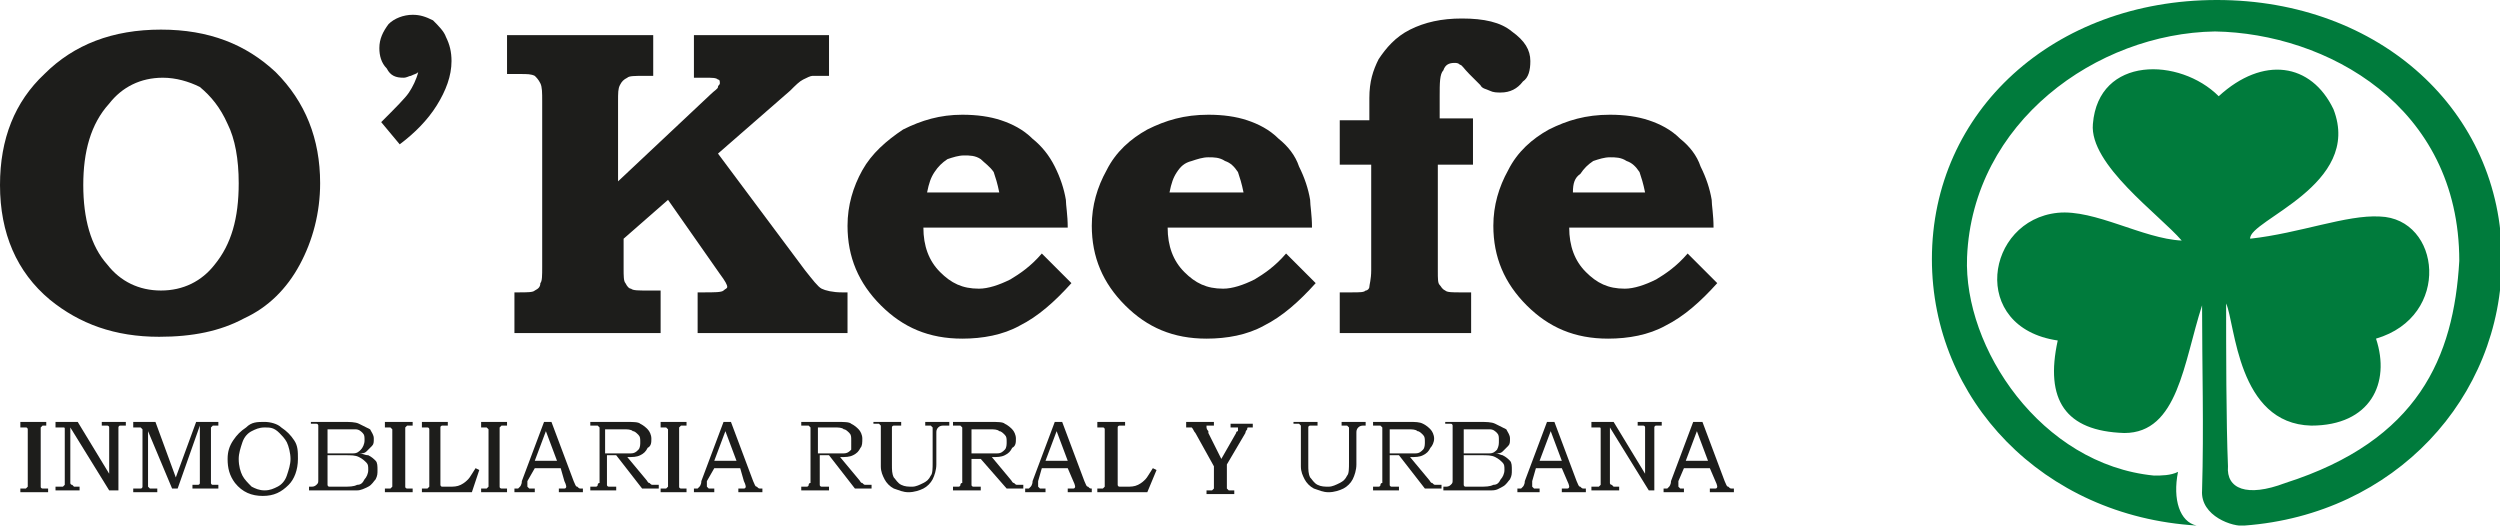 <?xml version="1.0" encoding="utf-8"?>
<!-- Generator: Adobe Illustrator 18.0.0, SVG Export Plug-In . SVG Version: 6.00 Build 0)  -->
<!DOCTYPE svg PUBLIC "-//W3C//DTD SVG 1.1//EN" "http://www.w3.org/Graphics/SVG/1.1/DTD/svg11.dtd">
<svg version="1.1" id="Layer_1" xmlns="http://www.w3.org/2000/svg" xmlns:xlink="http://www.w3.org/1999/xlink" x="0px" y="0px"
	 viewBox="0 0 135.1 28.4" enable-background="new 0 0 135.1 28.4" xml:space="preserve">
<g>
	<path fill-rule="evenodd" clip-rule="evenodd" fill="#007B3C" d="M118.7,28.4c-8.3-0.5-14.3-6.8-14.3-14.4c0-8,6.6-14,15.4-14
		c8.8,0,15.4,6,15.4,14c0,7.5-5.8,13.8-13.9,14.4c-0.6,0.1-2.4-0.5-2.3-1.9c0.1-3.4,0-6.7,0-10c-1,3.1-1.3,6.9-4.2,6.9
		c-3.2-0.1-4.3-1.8-3.6-5c-4.8-0.7-3.9-6.5,0-6.9c2-0.2,4.6,1.4,6.7,1.5c-1.2-1.4-5-4.1-4.8-6.3c0.3-3.7,4.7-3.6,6.8-1.5
		c2.4-2.2,5-1.8,6.2,0.7c1.6,4.1-4.6,6-4.5,7c2.7-0.3,5.2-1.3,7-1.2c3.3,0.1,3.9,5.4-0.2,6.6c0.8,2.4-0.3,4.7-3.5,4.7
		c-4-0.1-4.1-5.5-4.6-6.6c0,2.4,0,6.4,0.1,8.8c-0.1,1.2,1,1.7,3.1,0.9c7.2-2.3,9.1-6.8,9.4-12c0-8.4-7.2-12.3-13.2-12.4
		c-6.4,0.1-13.1,4.9-13.4,12.2c-0.2,4.9,4,11.2,10.1,11.8c0.4,0,0.9,0,1.3-0.2C117.4,27,117.8,28.2,118.7,28.4"/>
	<path fill="#1D1D1B" d="M51.5,22.8h2c0.4,0,0.7,0,0.8,0.1c0.2,0.1,0.3,0.2,0.4,0.3c0.1,0.1,0.2,0.3,0.2,0.5c0,0.2,0,0.4-0.2,0.5
		c-0.1,0.2-0.2,0.3-0.4,0.4c-0.2,0.1-0.4,0.1-0.7,0.1l1,1.2c0.1,0.1,0.1,0.2,0.2,0.2c0.1,0.1,0.1,0.1,0.2,0.1c0.1,0,0.1,0,0.2,0h0.1
		v0.2h-0.9L53,24.8h-0.5V26c0,0.1,0,0.2,0,0.2c0,0.1,0.1,0.1,0.1,0.1c0,0,0.1,0,0.3,0H53v0.2h-1.5v-0.2h0.1c0.1,0,0.2,0,0.2,0
		c0,0,0.1,0,0.1-0.1c0,0,0-0.1,0.1-0.1c0,0,0-0.1,0-0.3v-2.5c0-0.1,0-0.2,0-0.2c0,0-0.1-0.1-0.1-0.1c0,0-0.1,0-0.2,0h-0.2V22.8z
		 M52.5,23.1v1.4h0.8c0.3,0,0.5,0,0.6,0c0.2,0,0.3-0.1,0.4-0.2c0.1-0.1,0.1-0.3,0.1-0.4c0-0.2,0-0.3-0.1-0.4
		c-0.1-0.1-0.2-0.2-0.3-0.2c-0.1-0.1-0.3-0.1-0.5-0.1H52.5z"/>
	<path fill="#1D1D1B" d="M57,22.8h0.4l1.2,3.2c0.1,0.2,0.1,0.3,0.2,0.3c0.1,0.1,0.1,0.1,0.2,0.1H59v0.2h-1.3v-0.2c0,0,0.1,0,0.1,0
		c0.1,0,0.1,0,0.2,0c0.1,0,0.1-0.1,0.1-0.1c0,0,0-0.1-0.1-0.3l-0.3-0.7h-1.4L56.1,26c0,0.1,0,0.1,0,0.2c0,0,0,0.1,0,0.1
		c0,0,0,0,0.1,0.1c0,0,0.1,0,0.2,0h0.1v0.2h-1.1v-0.2c0.1,0,0.2,0,0.2,0c0,0,0.1-0.1,0.1-0.1c0,0,0.1-0.1,0.1-0.3L57,22.8z
		 M56.5,24.9h1.2l-0.6-1.6L56.5,24.9z"/>
	<path fill="#1D1D1B" d="M59.3,22.8h1.5v0.2h-0.1c-0.1,0-0.2,0-0.2,0c0,0-0.1,0-0.1,0.1c0,0,0,0.1,0,0.2V26c0,0.1,0,0.2,0,0.2
		c0,0,0,0.1,0.1,0.1c0,0,0.1,0,0.2,0h0.2c0.2,0,0.4,0,0.6-0.1c0.2-0.1,0.3-0.2,0.4-0.3c0.1-0.1,0.2-0.3,0.4-0.6l0.2,0.1L62,26.6
		h-2.7v-0.2h0.1c0.1,0,0.2,0,0.2,0c0,0,0.1-0.1,0.1-0.1c0,0,0-0.1,0-0.2v-2.6c0-0.1,0-0.2,0-0.3c0,0,0-0.1-0.1-0.1c0,0-0.1,0-0.2,0
		h-0.1V22.8z"/>
	<path fill="#1D1D1B" d="M64.2,22.8h1.4v0.2h-0.2c-0.1,0-0.2,0-0.2,0c0,0,0,0,0,0.1c0,0,0,0.1,0.1,0.2c0,0,0,0,0,0.1l0.7,1.4
		l0.8-1.4c0-0.1,0.1-0.1,0.1-0.1c0,0,0,0,0-0.1c0,0,0,0,0-0.1c0,0,0,0-0.1,0c0,0-0.1,0-0.2,0h-0.1v-0.2h1.2v0.2c-0.1,0-0.2,0-0.2,0
		c-0.1,0-0.1,0-0.1,0.1c0,0-0.1,0.1-0.1,0.2l-1,1.7v1c0,0.1,0,0.2,0,0.3c0,0,0.1,0.1,0.1,0.1c0,0,0.2,0,0.3,0v0.2h-1.5v-0.2h0.1
		c0.1,0,0.2,0,0.2,0c0,0,0.1-0.1,0.1-0.1c0,0,0-0.1,0-0.3v-0.9l-1-1.8c-0.1-0.1-0.1-0.2-0.2-0.3c-0.1,0-0.2,0-0.3,0V22.8z"/>
	<path fill="#1D1D1B" d="M69.7,22.8h1.5v0.2h-0.1c-0.1,0-0.2,0-0.3,0c0,0-0.1,0-0.1,0.1c0,0,0,0.1,0,0.3v1.7c0,0.3,0,0.5,0.1,0.7
		c0.1,0.1,0.2,0.3,0.4,0.4c0.2,0.1,0.4,0.1,0.6,0.1c0.2,0,0.4-0.1,0.6-0.2c0.2-0.1,0.3-0.2,0.4-0.4c0.1-0.1,0.1-0.4,0.1-0.7v-1.6
		c0-0.1,0-0.2,0-0.3c0,0-0.1-0.1-0.1-0.1c0,0-0.1,0-0.2,0h-0.1v-0.2h1.3v0.2h-0.1c-0.1,0-0.2,0-0.3,0.1c-0.1,0.1-0.1,0.2-0.1,0.3
		v1.7c0,0.3-0.1,0.6-0.2,0.8c-0.1,0.2-0.3,0.4-0.5,0.5c-0.2,0.1-0.5,0.2-0.8,0.2c-0.3,0-0.5-0.1-0.8-0.2c-0.2-0.1-0.4-0.3-0.5-0.5
		c-0.1-0.2-0.2-0.4-0.2-0.7v-1.9c0-0.1,0-0.2,0-0.3c0,0-0.1-0.1-0.1-0.1c0,0-0.1,0-0.2,0h-0.1V22.8z"/>
	<path fill="#1D1D1B" d="M74.1,22.8h2c0.4,0,0.6,0,0.8,0.1c0.2,0.1,0.3,0.2,0.4,0.3c0.1,0.1,0.2,0.3,0.2,0.5c0,0.2-0.1,0.4-0.2,0.5
		c-0.1,0.2-0.2,0.3-0.4,0.4c-0.2,0.1-0.4,0.1-0.7,0.1l1,1.2c0.1,0.1,0.1,0.2,0.2,0.2c0.1,0.1,0.1,0.1,0.2,0.1c0.1,0,0.1,0,0.2,0h0.1
		v0.2H77l-1.4-1.8h-0.5V26c0,0.1,0,0.2,0,0.2c0,0.1,0.1,0.1,0.1,0.1c0,0,0.1,0,0.3,0h0.1v0.2h-1.4v-0.2h0.1c0.1,0,0.2,0,0.2,0
		c0,0,0.1,0,0.1-0.1c0,0,0-0.1,0.1-0.1c0,0,0-0.1,0-0.3v-2.5c0-0.1,0-0.2,0-0.2c0,0-0.1-0.1-0.1-0.1c0,0-0.1,0-0.2,0h-0.2V22.8z
		 M75.1,23.1v1.4h0.8c0.3,0,0.5,0,0.6,0c0.2,0,0.3-0.1,0.4-0.2c0.1-0.1,0.1-0.3,0.1-0.4c0-0.2,0-0.3-0.1-0.4
		c-0.1-0.1-0.2-0.2-0.3-0.2c-0.1-0.1-0.3-0.1-0.5-0.1H75.1z"/>
	<path fill="#1D1D1B" d="M78.1,22.8h1.8c0.4,0,0.7,0,0.9,0.1c0.2,0.1,0.4,0.2,0.6,0.3c0.1,0.2,0.2,0.3,0.2,0.5c0,0.2,0,0.3-0.1,0.4
		c-0.1,0.1-0.2,0.2-0.3,0.3c-0.1,0.1-0.2,0.1-0.4,0.1c0.2,0,0.3,0.1,0.4,0.1c0.2,0.1,0.3,0.2,0.4,0.3c0.1,0.1,0.1,0.3,0.1,0.5
		c0,0.2,0,0.3-0.1,0.5c-0.1,0.1-0.2,0.3-0.4,0.4c-0.2,0.1-0.3,0.2-0.6,0.2c-0.2,0-0.4,0-0.7,0h-1.9v-0.2h0.1c0.1,0,0.2,0,0.3-0.1
		c0.1-0.1,0.1-0.1,0.1-0.3v-2.6c0-0.1,0-0.2,0-0.3c0,0,0-0.1-0.1-0.1c0,0-0.1,0-0.2,0h-0.1V22.8z M79.1,23.1v1.4h0.7
		c0.3,0,0.5,0,0.7,0c0.2,0,0.3-0.1,0.4-0.2C81,24.1,81,24,81,23.8c0-0.2,0-0.3-0.1-0.4c-0.1-0.1-0.2-0.2-0.4-0.2c-0.1,0-0.3,0-0.6,0
		H79.1z M79.1,24.8V26c0,0.1,0,0.2,0,0.2c0,0,0,0.1,0.1,0.1c0,0,0.1,0,0.3,0h0.4c0.4,0,0.6,0,0.8-0.1c0.2,0,0.3-0.1,0.4-0.3
		c0.1-0.1,0.2-0.3,0.2-0.5c0-0.2,0-0.3-0.1-0.4c-0.1-0.1-0.2-0.2-0.4-0.3c-0.2-0.1-0.4-0.1-0.8-0.1H79.1z"/>
	<path fill="#1D1D1B" d="M83.6,22.8h0.4l1.2,3.2c0.1,0.2,0.1,0.3,0.2,0.3c0.1,0.1,0.1,0.1,0.2,0.1h0.1v0.2h-1.3v-0.2
		c0,0,0.1,0,0.1,0c0.1,0,0.1,0,0.2,0c0.1,0,0.1-0.1,0.1-0.1c0,0,0-0.1-0.1-0.3l-0.3-0.7h-1.4L82.8,26c0,0.1,0,0.1,0,0.2
		c0,0,0,0.1,0,0.1c0,0,0,0,0.1,0.1c0,0,0.1,0,0.2,0h0.1v0.2H82v-0.2c0.1,0,0.2,0,0.2,0c0,0,0.1-0.1,0.1-0.1c0,0,0.1-0.1,0.1-0.3
		L83.6,22.8z M83.2,24.9h1.2l-0.6-1.6L83.2,24.9z"/>
	<path fill="#1D1D1B" d="M86,22.8h1.2l1.7,2.8v-2.2c0-0.1,0-0.2,0-0.3c0-0.1-0.1-0.1-0.1-0.1c-0.1,0-0.1,0-0.2,0h-0.1v-0.2h1.3v0.2
		h-0.1c-0.1,0-0.2,0-0.2,0c-0.1,0-0.1,0.1-0.1,0.1c0,0.1,0,0.2,0,0.3v3.1h-0.3l-2.1-3.4v2.7c0,0.2,0,0.2,0,0.3c0,0,0,0.1,0.1,0.1
		c0,0,0.1,0.1,0.1,0.1c0,0,0.1,0,0.3,0v0.2H86v-0.2h0.1c0.1,0,0.2,0,0.3,0c0,0,0.1-0.1,0.1-0.1c0-0.1,0-0.2,0-0.3v-2.4
		c0-0.2,0-0.2,0-0.3c0-0.1,0-0.1-0.1-0.1c0,0-0.1,0-0.3,0H86V22.8z"/>
	<path fill="#1D1D1B" d="M91.5,22.8H92l1.2,3.2c0.1,0.2,0.1,0.3,0.2,0.3c0.1,0.1,0.1,0.1,0.2,0.1h0.1v0.2h-1.3v-0.2c0,0,0.1,0,0.1,0
		c0.1,0,0.1,0,0.2,0c0.1,0,0.1-0.1,0.1-0.1c0,0,0-0.1-0.1-0.3l-0.3-0.7H91L90.7,26c0,0.1,0,0.1,0,0.2c0,0,0,0.1,0,0.1
		c0,0,0,0,0.1,0.1c0,0,0.1,0,0.2,0H91v0.2h-1.1v-0.2c0.1,0,0.2,0,0.2,0c0,0,0.1-0.1,0.1-0.1c0,0,0.1-0.1,0.1-0.3L91.5,22.8z
		 M91.1,24.9h1.2l-0.6-1.6L91.1,24.9z"/>
	<path fill="#1D1D1B" d="M69.5,13.7l1.6,1.6c-0.9,1-1.8,1.8-2.8,2.3c-0.9,0.5-2,0.7-3.1,0.7c-1.8,0-3.2-0.6-4.4-1.8
		c-1.2-1.2-1.8-2.6-1.8-4.3c0-1.1,0.3-2.1,0.8-3C60.3,8.2,61.1,7.5,62,7c1-0.5,2-0.8,3.3-0.8c0.8,0,1.5,0.1,2.1,0.3
		c0.6,0.2,1.2,0.5,1.7,1c0.5,0.4,0.9,0.9,1.1,1.5c0.3,0.6,0.5,1.2,0.6,1.8c0,0.3,0.1,0.8,0.1,1.5h-7.8c0,1,0.3,1.8,0.9,2.4
		c0.6,0.6,1.2,0.9,2.1,0.9c0.5,0,1.1-0.2,1.7-0.5C68.3,14.8,68.9,14.4,69.5,13.7 M67.2,10.4c-0.1-0.5-0.2-0.8-0.3-1.1
		c-0.2-0.3-0.4-0.5-0.7-0.6c-0.3-0.2-0.6-0.2-0.9-0.2c-0.3,0-0.6,0.1-0.9,0.2C64,8.8,63.8,9,63.6,9.3c-0.2,0.3-0.3,0.6-0.4,1.1H67.2
		z"/>
	<path fill="#1D1D1B" d="M79.6,6.5v2.4h-1.9v5.7c0,0.5,0,0.7,0.1,0.8c0.1,0.1,0.1,0.2,0.3,0.3c0.1,0.1,0.4,0.1,0.8,0.1h0.6V18h-7.1
		v-2.2h0.6c0.5,0,0.7,0,0.8-0.1c0.1,0,0.2-0.1,0.2-0.2c0-0.1,0.1-0.4,0.1-0.9V8.9h-1.7V6.5H74V5.3c0-0.9,0.2-1.5,0.5-2.1
		c0.4-0.6,0.9-1.2,1.7-1.6C77,1.2,77.9,1,79,1c1.2,0,2.1,0.2,2.7,0.7c0.7,0.5,1,1,1,1.6c0,0.5-0.1,0.9-0.4,1.1C82,4.8,81.6,5,81.1,5
		c-0.2,0-0.4,0-0.6-0.1c-0.2-0.1-0.4-0.1-0.5-0.3c-0.1-0.1-0.3-0.3-0.6-0.6c-0.3-0.3-0.4-0.5-0.5-0.5c-0.1-0.1-0.2-0.1-0.3-0.1
		c-0.3,0-0.5,0.1-0.6,0.4c-0.2,0.2-0.2,0.7-0.2,1.4v1.2H79.6z"/>
	<path fill="#1D1D1B" d="M91.2,13.7l1.6,1.6c-0.9,1-1.8,1.8-2.8,2.3c-0.9,0.5-2,0.7-3.1,0.7c-1.8,0-3.2-0.6-4.4-1.8
		c-1.2-1.2-1.8-2.6-1.8-4.3c0-1.1,0.3-2.1,0.8-3C82,8.2,82.8,7.5,83.7,7c1-0.5,2-0.8,3.3-0.8c0.8,0,1.5,0.1,2.1,0.3
		c0.6,0.2,1.2,0.5,1.7,1c0.5,0.4,0.9,0.9,1.1,1.5c0.3,0.6,0.5,1.2,0.6,1.8c0,0.3,0.1,0.8,0.1,1.5h-7.8c0,1,0.3,1.8,0.9,2.4
		c0.6,0.6,1.2,0.9,2.1,0.9c0.5,0,1.1-0.2,1.7-0.5C90,14.8,90.6,14.4,91.2,13.7 M88.9,10.4c-0.1-0.5-0.2-0.8-0.3-1.1
		c-0.2-0.3-0.4-0.5-0.7-0.6c-0.3-0.2-0.6-0.2-0.9-0.2c-0.3,0-0.6,0.1-0.9,0.2c-0.3,0.2-0.5,0.4-0.7,0.7C85.1,9.6,85,9.9,85,10.4
		H88.9z"/>
	<path fill="#1D1D1B" d="M8.7,1.6c2.6,0,4.6,0.8,6.2,2.3c1.6,1.6,2.4,3.6,2.4,6c0,1.6-0.4,3.1-1.1,4.4c-0.7,1.3-1.7,2.3-3,2.9
		c-1.3,0.7-2.8,1-4.6,1c-2.4,0-4.3-0.7-5.9-2C0.9,14.7,0,12.6,0,10c0-2.5,0.8-4.5,2.4-6C4,2.4,6.1,1.6,8.7,1.6 M8.8,4.2
		c-1.2,0-2.2,0.5-2.9,1.4C4.9,6.7,4.5,8.2,4.5,10c0,1.8,0.4,3.3,1.3,4.3c0.7,0.9,1.7,1.4,2.9,1.4c1.2,0,2.2-0.5,2.9-1.4
		c0.9-1.1,1.3-2.5,1.3-4.4c0-1.3-0.2-2.4-0.6-3.2c-0.4-0.9-0.9-1.5-1.5-2C10.2,4.4,9.5,4.2,8.8,4.2"/>
	<path fill="#1D1D1B" d="M1.1,22.8h1.4v0.2H2.5c-0.1,0-0.2,0-0.2,0c0,0-0.1,0.1-0.1,0.1c0,0.1,0,0.2,0,0.3V26c0,0.1,0,0.2,0,0.3
		c0,0.1,0.1,0.1,0.1,0.1c0,0,0.1,0,0.2,0h0.1v0.2H1.1v-0.2h0.1c0.1,0,0.2,0,0.2,0c0,0,0.1-0.1,0.1-0.1c0,0,0-0.1,0-0.3v-2.5
		c0-0.1,0-0.2,0-0.3c0,0,0-0.1-0.1-0.1c0,0-0.1,0-0.2,0H1.1V22.8z"/>
	<path fill="#1D1D1B" d="M3,22.8h1.2l1.7,2.8v-2.2c0-0.1,0-0.2,0-0.3c0-0.1-0.1-0.1-0.1-0.1c-0.1,0-0.1,0-0.2,0H5.5v-0.2h1.3v0.2
		H6.7c-0.1,0-0.2,0-0.2,0c-0.1,0-0.1,0.1-0.1,0.1c0,0.1,0,0.2,0,0.3v3.1H5.9l-2.1-3.4v2.7c0,0.2,0,0.2,0,0.3c0,0,0,0.1,0.1,0.1
		c0,0,0.1,0.1,0.1,0.1c0,0,0.1,0,0.3,0v0.2H3v-0.2h0.1c0.1,0,0.2,0,0.3,0c0,0,0.1-0.1,0.1-0.1c0-0.1,0-0.2,0-0.3v-2.4
		c0-0.2,0-0.2,0-0.3c0-0.1,0-0.1-0.1-0.1c0,0-0.1,0-0.3,0H3V22.8z"/>
	<path fill="#1D1D1B" d="M7.2,22.8h1.2l1.1,3l1.1-3h1.2v0.2h-0.1c-0.1,0-0.2,0-0.2,0c0,0-0.1,0.1-0.1,0.1c0,0.1,0,0.1,0,0.2v2.5
		c0,0.2,0,0.3,0,0.3c0,0,0,0.1,0.1,0.1c0,0,0.1,0,0.2,0h0.1v0.2h-1.4v-0.2h0.1c0.1,0,0.2,0,0.2,0c0,0,0.1,0,0.1-0.1c0,0,0-0.1,0-0.1
		c0-0.1,0-0.1,0-0.2v-2.8l-1.2,3.4H9.3L8,23.3V26c0,0.1,0,0.2,0,0.3c0,0,0.1,0.1,0.1,0.1c0.1,0,0.1,0,0.3,0h0.1v0.2H7.2v-0.2h0.1
		c0.1,0,0.2,0,0.3,0c0.1,0,0.1-0.1,0.1-0.1c0,0,0-0.1,0-0.3v-2.5c0-0.1,0-0.2,0-0.3c0,0-0.1-0.1-0.1-0.1c0,0-0.1,0-0.2,0H7.2V22.8z"
		/>
	<path fill="#1D1D1B" d="M14.3,22.8c0.3,0,0.7,0.1,0.9,0.3c0.3,0.2,0.5,0.4,0.7,0.7c0.2,0.3,0.2,0.6,0.2,1c0,0.6-0.2,1.1-0.5,1.4
		c-0.4,0.4-0.8,0.6-1.4,0.6c-0.6,0-1.1-0.2-1.5-0.7c-0.3-0.4-0.4-0.8-0.4-1.3c0-0.4,0.1-0.7,0.3-1c0.2-0.3,0.4-0.5,0.7-0.7
		C13.6,22.8,13.9,22.8,14.3,22.8 M14.3,23.1c-0.3,0-0.5,0.1-0.7,0.2c-0.2,0.1-0.4,0.3-0.5,0.6c-0.1,0.3-0.2,0.6-0.2,0.9
		c0,0.4,0.1,0.7,0.2,0.9c0.1,0.2,0.3,0.4,0.5,0.6c0.2,0.1,0.4,0.2,0.7,0.2c0.3,0,0.5-0.1,0.7-0.2c0.2-0.1,0.4-0.3,0.5-0.6
		c0.1-0.3,0.2-0.6,0.2-0.9c0-0.3-0.1-0.7-0.2-0.9c-0.1-0.2-0.3-0.4-0.4-0.5C14.8,23.1,14.6,23.1,14.3,23.1"/>
	<path fill="#1D1D1B" d="M16.7,22.8h1.8c0.4,0,0.7,0,0.9,0.1c0.2,0.1,0.4,0.2,0.6,0.3c0.1,0.2,0.2,0.3,0.2,0.5c0,0.2,0,0.3-0.1,0.4
		c-0.1,0.1-0.2,0.2-0.3,0.3c-0.1,0.1-0.2,0.1-0.4,0.1c0.2,0,0.3,0.1,0.5,0.1c0.2,0.1,0.3,0.2,0.4,0.3c0.1,0.1,0.1,0.3,0.1,0.5
		c0,0.2,0,0.3-0.1,0.5c-0.1,0.1-0.2,0.3-0.4,0.4c-0.2,0.1-0.4,0.2-0.6,0.2c-0.2,0-0.4,0-0.7,0h-1.9v-0.2h0.1c0.1,0,0.2,0,0.3-0.1
		c0.1-0.1,0.1-0.1,0.1-0.3v-2.6c0-0.1,0-0.2,0-0.3c0,0,0-0.1-0.1-0.1c0,0-0.1,0-0.2,0h-0.1V22.8z M17.7,23.1v1.4h0.7
		c0.3,0,0.5,0,0.7,0c0.2,0,0.3-0.1,0.4-0.2c0.1-0.1,0.2-0.3,0.2-0.5c0-0.2,0-0.3-0.1-0.4c-0.1-0.1-0.2-0.2-0.4-0.2
		c-0.1,0-0.3,0-0.6,0H17.7z M17.7,24.8V26c0,0.1,0,0.2,0,0.2c0,0,0,0.1,0.1,0.1c0,0,0.1,0,0.3,0h0.4c0.4,0,0.6,0,0.8-0.1
		c0.2,0,0.3-0.1,0.4-0.3c0.1-0.1,0.2-0.3,0.2-0.5c0-0.2,0-0.3-0.1-0.4c-0.1-0.1-0.2-0.2-0.4-0.3c-0.2-0.1-0.4-0.1-0.8-0.1H17.7z"/>
	<path fill="#1D1D1B" d="M20.8,22.8h1.5v0.2h-0.1c-0.1,0-0.2,0-0.2,0c0,0-0.1,0.1-0.1,0.1c0,0.1,0,0.2,0,0.3V26c0,0.1,0,0.2,0,0.3
		c0,0.1,0.1,0.1,0.1,0.1c0,0,0.1,0,0.2,0h0.1v0.2h-1.5v-0.2h0.1c0.1,0,0.2,0,0.2,0c0,0,0.1-0.1,0.1-0.1c0,0,0-0.1,0-0.3v-2.5
		c0-0.1,0-0.2,0-0.3c0,0-0.1-0.1-0.1-0.1c0,0-0.1,0-0.2,0h-0.1V22.8z"/>
	<path fill="#1D1D1B" d="M22.7,22.8h1.5v0.2h-0.1c-0.1,0-0.2,0-0.2,0c0,0-0.1,0-0.1,0.1c0,0,0,0.1,0,0.2V26c0,0.1,0,0.2,0,0.2
		c0,0,0,0.1,0.1,0.1c0,0,0.1,0,0.2,0h0.2c0.2,0,0.4,0,0.6-0.1c0.2-0.1,0.3-0.2,0.4-0.3c0.1-0.1,0.2-0.3,0.4-0.6l0.2,0.1l-0.4,1.2
		h-2.7v-0.2h0.1c0.1,0,0.2,0,0.2,0c0,0,0.1-0.1,0.1-0.1c0,0,0-0.1,0-0.2v-2.6c0-0.1,0-0.2,0-0.3c0,0,0-0.1-0.1-0.1c0,0-0.1,0-0.2,0
		h-0.1V22.8z"/>
	<path fill="#1D1D1B" d="M26,22.8h1.4v0.2h-0.1c-0.1,0-0.2,0-0.2,0c0,0-0.1,0.1-0.1,0.1c0,0.1,0,0.2,0,0.3V26c0,0.1,0,0.2,0,0.3
		c0,0.1,0.1,0.1,0.1,0.1c0,0,0.1,0,0.2,0h0.1v0.2H26v-0.2h0.1c0.1,0,0.2,0,0.2,0c0,0,0.1-0.1,0.1-0.1c0,0,0-0.1,0-0.3v-2.5
		c0-0.1,0-0.2,0-0.3c0,0-0.1-0.1-0.1-0.1c0,0-0.1,0-0.2,0H26V22.8z"/>
	<path fill="#1D1D1B" d="M29.4,22.8h0.4L31,26c0.1,0.2,0.1,0.3,0.2,0.3c0.1,0.1,0.1,0.1,0.2,0.1h0.1v0.2h-1.3v-0.2c0,0,0.1,0,0.1,0
		c0.1,0,0.1,0,0.2,0c0.1,0,0.1-0.1,0.1-0.1c0,0,0-0.1-0.1-0.3l-0.2-0.7h-1.4L28.5,26c0,0.1,0,0.1,0,0.2c0,0,0,0.1,0,0.1
		c0,0,0,0,0.1,0.1c0,0,0.1,0,0.2,0h0.1v0.2h-1.1v-0.2c0.1,0,0.2,0,0.2,0c0,0,0.1-0.1,0.1-0.1c0,0,0.1-0.1,0.1-0.3L29.4,22.8z
		 M28.9,24.9h1.2l-0.6-1.6L28.9,24.9z"/>
	<path fill="#1D1D1B" d="M31.8,22.8h2c0.4,0,0.7,0,0.8,0.1c0.2,0.1,0.3,0.2,0.4,0.3c0.1,0.1,0.2,0.3,0.2,0.5c0,0.2,0,0.4-0.2,0.5
		c-0.1,0.2-0.2,0.3-0.4,0.4c-0.2,0.1-0.4,0.1-0.7,0.1l1,1.2c0.1,0.1,0.1,0.2,0.2,0.2c0.1,0.1,0.1,0.1,0.2,0.1c0.1,0,0.1,0,0.2,0h0.1
		v0.2h-0.9l-1.4-1.8h-0.5V26c0,0.1,0,0.2,0,0.2c0,0.1,0.1,0.1,0.1,0.1c0,0,0.1,0,0.3,0h0.1v0.2h-1.4v-0.2h0.1c0.1,0,0.2,0,0.2,0
		c0,0,0.1,0,0.1-0.1c0,0,0-0.1,0.1-0.1c0,0,0-0.1,0-0.3v-2.5c0-0.1,0-0.2,0-0.2c0,0-0.1-0.1-0.1-0.1c0,0-0.1,0-0.2,0h-0.2V22.8z
		 M32.7,23.1v1.4h0.8c0.3,0,0.5,0,0.6,0c0.2,0,0.3-0.1,0.4-0.2c0.1-0.1,0.1-0.3,0.1-0.4c0-0.2,0-0.3-0.1-0.4
		c-0.1-0.1-0.2-0.2-0.3-0.2c-0.1-0.1-0.3-0.1-0.5-0.1H32.7z"/>
	<path fill="#1D1D1B" d="M35.7,22.8h1.4v0.2h-0.1c-0.1,0-0.2,0-0.2,0c0,0-0.1,0.1-0.1,0.1c0,0.1,0,0.2,0,0.3V26c0,0.1,0,0.2,0,0.3
		c0,0.1,0.1,0.1,0.1,0.1c0,0,0.1,0,0.2,0h0.1v0.2h-1.4v-0.2h0.1c0.1,0,0.2,0,0.2,0c0,0,0.1-0.1,0.1-0.1c0,0,0-0.1,0-0.3v-2.5
		c0-0.1,0-0.2,0-0.3c0,0-0.1-0.1-0.1-0.1c0,0-0.1,0-0.2,0h-0.1V22.8z"/>
	<path fill="#1D1D1B" d="M39.1,22.8h0.4l1.2,3.2c0.1,0.2,0.1,0.3,0.2,0.3c0.1,0.1,0.1,0.1,0.2,0.1h0.1v0.2h-1.3v-0.2
		c0,0,0.1,0,0.1,0c0.1,0,0.1,0,0.2,0c0.1,0,0.1-0.1,0.1-0.1c0,0,0-0.1-0.1-0.3l-0.2-0.7h-1.4L38.2,26c0,0.1,0,0.1,0,0.2
		c0,0,0,0.1,0,0.1c0,0,0,0,0.1,0.1c0,0,0.1,0,0.2,0h0.1v0.2h-1.1v-0.2c0.1,0,0.2,0,0.2,0c0,0,0.1-0.1,0.1-0.1c0,0,0.1-0.1,0.1-0.3
		L39.1,22.8z M38.6,24.9h1.2l-0.6-1.6L38.6,24.9z"/>
	<path fill="#1D1D1B" d="M43.2,22.8h2c0.4,0,0.7,0,0.8,0.1c0.2,0.1,0.3,0.2,0.4,0.3c0.1,0.1,0.2,0.3,0.2,0.5c0,0.2,0,0.4-0.1,0.5
		c-0.1,0.2-0.2,0.3-0.4,0.4c-0.2,0.1-0.4,0.1-0.7,0.1l1,1.2c0.1,0.1,0.1,0.2,0.2,0.2c0.1,0.1,0.1,0.1,0.2,0.1c0.1,0,0.1,0,0.2,0h0.1
		v0.2h-0.9l-1.4-1.8h-0.5V26c0,0.1,0,0.2,0,0.2c0,0.1,0.1,0.1,0.1,0.1c0,0,0.1,0,0.3,0h0.1v0.2h-1.5v-0.2h0.1c0.1,0,0.2,0,0.2,0
		c0,0,0.1,0,0.1-0.1c0,0,0-0.1,0.1-0.1c0,0,0-0.1,0-0.3v-2.5c0-0.1,0-0.2,0-0.2c0,0-0.1-0.1-0.1-0.1c0,0-0.1,0-0.2,0h-0.2V22.8z
		 M44.2,23.1v1.4H45c0.3,0,0.5,0,0.6,0c0.2,0,0.3-0.1,0.4-0.2C46,24.1,46,24,46,23.8c0-0.2,0-0.3-0.1-0.4c-0.1-0.1-0.2-0.2-0.3-0.2
		c-0.1-0.1-0.3-0.1-0.5-0.1H44.2z"/>
	<path fill="#1D1D1B" d="M47.2,22.8h1.5v0.2h-0.1c-0.1,0-0.2,0-0.3,0c0,0-0.1,0-0.1,0.1c0,0,0,0.1,0,0.3v1.7c0,0.3,0,0.5,0.1,0.7
		c0.1,0.1,0.2,0.3,0.4,0.4c0.2,0.1,0.4,0.1,0.6,0.1c0.2,0,0.4-0.1,0.6-0.2c0.2-0.1,0.3-0.2,0.4-0.4c0.1-0.1,0.1-0.4,0.1-0.7v-1.6
		c0-0.1,0-0.2,0-0.3c0,0-0.1-0.1-0.1-0.1c0,0-0.1,0-0.2,0h-0.1v-0.2h1.3v0.2H51c-0.1,0-0.2,0-0.3,0.1c-0.1,0.1-0.1,0.2-0.1,0.3v1.7
		c0,0.3-0.1,0.6-0.2,0.8c-0.1,0.2-0.3,0.4-0.5,0.5c-0.2,0.1-0.5,0.2-0.8,0.2c-0.3,0-0.5-0.1-0.8-0.2c-0.2-0.1-0.4-0.3-0.5-0.5
		c-0.1-0.2-0.2-0.4-0.2-0.7v-1.9c0-0.1,0-0.2,0-0.3c0,0-0.1-0.1-0.1-0.1c0,0-0.1,0-0.2,0h-0.1V22.8z"/>
	<path fill="#1D1D1B" d="M27.4,1.9h7.9v2.2h-0.5c-0.5,0-0.8,0-0.9,0.1c-0.2,0.1-0.3,0.2-0.4,0.4c-0.1,0.2-0.1,0.4-0.1,0.9v4.3l5-4.7
		c0.2-0.2,0.4-0.3,0.4-0.4c0-0.1,0.1-0.1,0.1-0.2c0-0.1,0-0.2-0.1-0.2c-0.1-0.1-0.3-0.1-0.7-0.1h-0.6V1.9h7.3v2.2h-0.2
		c-0.3,0-0.6,0-0.7,0c-0.1,0-0.3,0.1-0.5,0.2c-0.2,0.1-0.4,0.3-0.7,0.6l-3.9,3.4l4.7,6.3c0.4,0.5,0.7,0.9,0.9,1
		c0.2,0.1,0.6,0.2,1.1,0.2h0.3V18h-8.1v-2.2h0.3c0.6,0,1,0,1.1-0.1c0.1-0.1,0.2-0.1,0.2-0.2c0-0.1-0.1-0.3-0.4-0.7l-2.8-4l-2.4,2.1
		v1.6c0,0.4,0,0.7,0.1,0.8c0.1,0.2,0.2,0.3,0.3,0.3c0.1,0.1,0.4,0.1,0.9,0.1h0.7V18h-7.9v-2.2H28c0.5,0,0.8,0,0.9-0.1
		c0.2-0.1,0.3-0.2,0.3-0.4c0.1-0.1,0.1-0.4,0.1-0.9V5.5c0-0.5,0-0.8-0.1-1c-0.1-0.2-0.2-0.3-0.3-0.4c-0.2-0.1-0.4-0.1-0.8-0.1h-0.7
		V1.9z"/>
	<path fill="#1D1D1B" d="M56.3,13.7l1.6,1.6c-0.9,1-1.8,1.8-2.8,2.3c-0.9,0.5-2,0.7-3.1,0.7c-1.8,0-3.2-0.6-4.4-1.8
		c-1.2-1.2-1.8-2.6-1.8-4.3c0-1.1,0.3-2.1,0.8-3c0.5-0.9,1.3-1.6,2.2-2.2c1-0.5,2-0.8,3.2-0.8c0.8,0,1.5,0.1,2.1,0.3
		c0.6,0.2,1.2,0.5,1.7,1C56.3,7.9,56.7,8.4,57,9c0.3,0.6,0.5,1.2,0.6,1.8c0,0.3,0.1,0.8,0.1,1.5h-7.8c0,1,0.3,1.8,0.9,2.4
		c0.6,0.6,1.2,0.9,2.1,0.9c0.5,0,1.1-0.2,1.7-0.5C55.1,14.8,55.7,14.4,56.3,13.7 M54,10.4c-0.1-0.5-0.2-0.8-0.3-1.1
		C53.5,9,53.2,8.8,53,8.6c-0.3-0.2-0.6-0.2-0.9-0.2c-0.3,0-0.6,0.1-0.9,0.2c-0.3,0.2-0.5,0.4-0.7,0.7c-0.2,0.3-0.3,0.6-0.4,1.1H54z"
		/>
	<path fill-rule="evenodd" clip-rule="evenodd" fill="#1D1D1B" d="M21.6,7.8l-1-1.2c0.8-0.8,1.3-1.3,1.5-1.6
		c0.2-0.3,0.4-0.7,0.5-1.1c-0.1,0.1-0.2,0.1-0.4,0.2c-0.1,0-0.2,0.1-0.4,0.1c-0.4,0-0.7-0.1-0.9-0.5c-0.3-0.3-0.4-0.7-0.4-1.1
		c0-0.5,0.2-0.9,0.5-1.3c0.3-0.3,0.8-0.5,1.3-0.5c0.4,0,0.7,0.1,1.1,0.3C23.7,1.4,24,1.7,24.1,2c0.2,0.4,0.3,0.8,0.3,1.3
		c0,0.8-0.3,1.6-0.8,2.4C23.1,6.5,22.4,7.2,21.6,7.8"/>
</g>
</svg>
